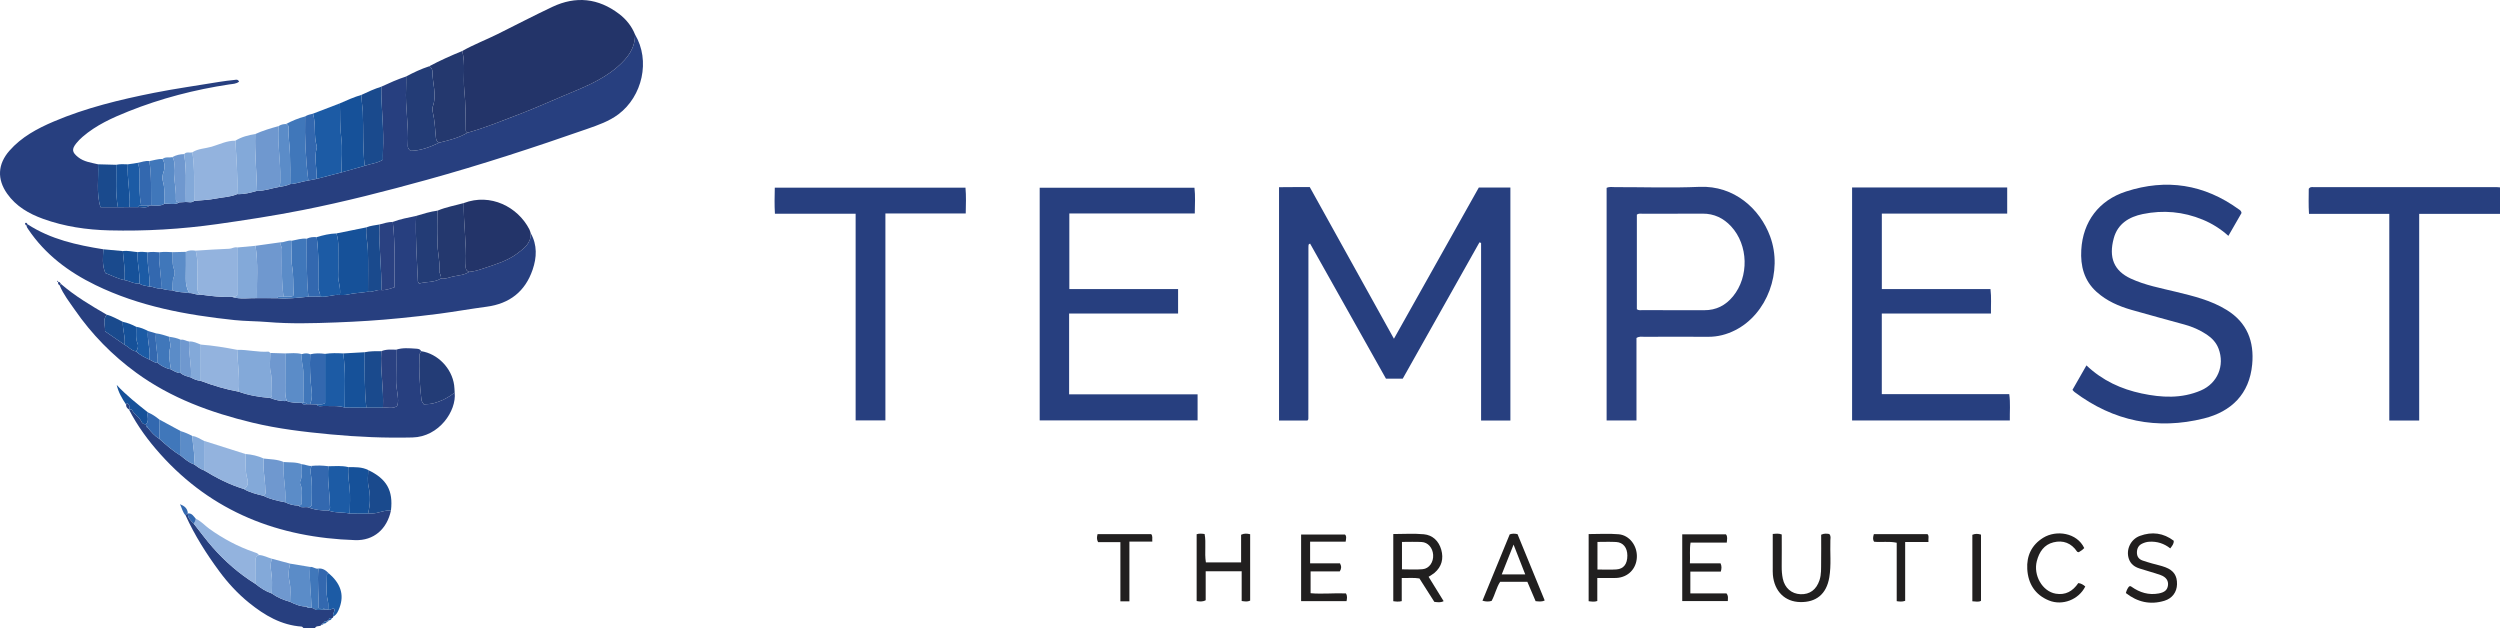 <?xml version="1.0" encoding="iso-8859-1"?>
<!-- Generator: Adobe Illustrator 27.0.0, SVG Export Plug-In . SVG Version: 6.00 Build 0)  -->
<svg version="1.1" id="Layer_1" xmlns="http://www.w3.org/2000/svg" xmlns:xlink="http://www.w3.org/1999/xlink" x="0px" y="0px"
	 viewBox="0 0 1509.177 379.117" style="enable-background:new 0 0 1509.177 379.117;" xml:space="preserve">
<g>
	<path style="fill:#273F7F;" d="M1509.177,129.117c-16.121,0-32.242,0-48.782,0c0,41.701,0,83.109,0,124.76
		c-6.151,0-11.88,0-18.051,0c0-41.644,0-83.046,0-124.777c-16.213,0-31.991,0-48.469,0c-0.368-5.332-0.158-10.383-0.143-15.124
		c0.937-1.345,2.022-1.01,2.962-1.011c36.831-0.016,73.662-0.013,110.492-0.004c0.664,0,1.327,0.101,1.991,0.155
		C1509.177,118.45,1509.177,123.783,1509.177,129.117z"/>
	<path style="fill:#273F7F;" d="M183.177,379.117c-0.355-0.298-0.693-0.835-1.067-0.861c-12.326-0.854-22.361-6.797-31.667-14.29
		c-6.903-5.558-12.867-12.044-18.118-19.167c-7.789-10.565-14.798-21.611-20.244-33.593c0.208-0.659,0.677-1.055,1.302-1.295
		l-0.018-0.003c-0.018,2.802,1.865,4.499,3.64,6.259c3.794,4.784,7.393,9.74,11.425,14.315c7.499,8.508,15.999,15.912,25.664,21.919
		c3.06,2.44,6.284,4.6,10.025,5.878c3.328,2.41,7.067,3.918,10.993,5.017c3.133,1.607,6.362,2.882,9.962,2.875
		c0.202,0.523,0.536,0.829,1.139,0.689c0.636,0.04,1.273,0.08,1.909,0.12c0.335,0.068,0.67,0.136,1.005,0.204
		c2.164,1.86,4.704,0.598,7.062,0.851c0.647-0.008,1.294-0.016,1.941-0.024c1.295,0.584,2.319-1.227,3.873-0.333
		c0.076,1.527-1.34,2.911-0.832,4.545c-0.043,0.518-0.303,0.837-0.833,0.91c-0.908,0.043-2.141-0.334-1.76,1.367l-0.129,0.009
		c-0.814-0.337-1.143-0.007-1.118,0.811l0.018-0.028c-0.962-0.16-1.965-0.388-1.932,1.139l-0.001-0.037
		c-0.689-0.243-1.089,0.038-1.277,0.704c-0.883,1.532-3.212,0.224-3.962,2.018C187.843,379.117,185.51,379.117,183.177,379.117z"/>
	<path style="fill:#273F7F;" d="M230.186,52.33c4.91-2.267,9.839-4.49,14.992-6.164c-0.001,2.327,0.099,4.658-0.019,6.979
		c-0.591,11.597,1.705,23.107,1.019,34.704c-0.062,1.045,0.157,1.977,1.655,3.199c5.828-0.031,11.663-2.163,17.344-4.928
		c5.862-1.451,11.741-2.855,17.01-5.99c10.565-2.965,20.707-7.128,30.933-11.036c8.727-3.335,17.279-7.109,25.875-10.774
		c11.777-5.022,23.822-9.316,33.722-17.926c6.07-5.279,10.704-11.075,10.63-19.568c9.429,15.779,4.398,37.346-10.022,48.159
		c-5.668,4.25-12.24,6.515-18.8,8.809c-31.934,11.165-64.068,21.693-96.689,30.706c-24.859,6.869-49.828,13.296-75.129,18.3
		c-17.091,3.38-34.312,6.039-51.575,8.477c-21.651,3.058-43.371,4.344-65.197,3.79c-13.633-0.346-27.068-2.304-39.956-6.973
		c-8.545-3.095-16.256-7.521-21.669-15.182C-1.87,108.16-1.4,99.064,5.692,90.988c7.326-8.342,16.862-13.432,26.824-17.662
		C51.934,65.079,72.332,60.145,92.97,56.04c13.03-2.592,26.179-4.398,39.269-6.591c3.112-0.521,6.256-0.868,9.395-1.209
		c0.876-0.095,1.967-0.5,2.695,1.036c-1.702,1.411-3.892,1.38-5.886,1.681c-20.9,3.156-41.257,8.412-60.877,16.258
		c-9.85,3.939-19.564,8.328-27.723,15.389c-1.376,1.191-2.682,2.506-3.814,3.928c-2.852,3.581-2.536,5.401,1.089,8.315
		c3.533,2.84,7.884,3.322,12.057,4.335c0.494,8.528-1.214,17.195,1.498,25.909c3.585,0,7.054,0,10.523,0
		c2.339-0.019,4.677-0.037,7.016-0.056c1.65,0.001,3.299,0.001,4.949,0.002c2.338-0.306,4.89,1.035,7.016-0.908
		c0.346-0.044,0.692-0.089,1.038-0.133c2.7-0.032,5.485,0.65,8.001-0.944c3.01-0.34,6.181,0.943,9.044-0.892
		c1.316-0.072,2.633-0.145,3.949-0.217c1.695-0.043,3.497,0.701,5.011-0.677c4.381-0.44,8.831-0.54,13.123-1.415
		c4.277-0.872,8.755-0.859,12.831-2.684c4.145,0.203,8.086-0.828,12.006-1.982c4.494,0.153,8.666-1.532,13.004-2.272
		c2.38-0.388,4.767-0.747,6.982-1.779c3.757-0.198,7.271-1.621,10.96-2.161c1.664-0.328,3.327-0.656,4.991-0.984
		c5.01-1.31,10.02-2.62,15.029-3.931c4.67-1.321,9.341-2.642,14.011-3.963c3.627-1.266,7.605-1.539,11.017-3.687
		c0-1.808-0.081-3.457,0.013-5.096C231.933,78.289,230.052,65.335,230.186,52.33z"/>
	<path style="fill:#273F7F;" d="M772.114,253.863c0-46.877,0-93.503,0-140.857c6.004-0.122,12.081-0.022,18.558-0.061
		c16.811,30.293,33.637,60.614,50.802,91.545c17.255-30.734,34.199-60.916,51.247-91.283c6.277,0,12.535,0,19.057,0
		c0,46.89,0,93.631,0,140.644c-5.832,0-11.569,0-17.692,0c0-35.801,0-71.501,0-107.202c-0.328-0.115-0.655-0.229-0.983-0.344
		c-15.435,27.426-30.869,54.853-46.316,82.301c-3.354,0-6.492,0-10.111,0c-15.207-27.069-30.473-54.243-45.884-81.677
		c-0.313,1.053-0.045-0.023-0.59,0.36c-0.113,0.08-0.135,0.298-0.186,0.456c-0.051,0.156-0.116,0.316-0.124,0.477
		c-0.024,0.499-0.031,0.999-0.031,1.499c-0.014,34.332-0.026,68.664-0.041,102.996c0,0.164-0.004,0.34-0.064,0.487
		c-0.061,0.149-0.194,0.268-0.496,0.659C783.734,253.863,778.009,253.863,772.114,253.863z"/>
	<path style="fill:#273F7F;" d="M1136.006,174.503c21.943,0,43.665,0,65.588,0c0.623,5.13,0.204,9.702,0.292,14.76
		c-22.158,0-43.894,0-65.901,0c0,16.414,0,32.346,0,48.677c25.49,0,51.078,0,76.946,0c0.763,5.427,0.24,10.504,0.337,15.875
		c-31.732,0-63.302,0-95.219,0c0-46.742,0-93.589,0-140.651c31.178,0,62.263,0,93.638,0c0,5.191,0,10.252,0,15.762
		c-25.243,0-50.314,0-75.681,0C1136.006,144.11,1136.006,158.852,1136.006,174.503z"/>
	<path style="fill:#273F7F;" d="M645.392,189.26c0,16.651,0,32.448,0,48.801c25.848,0,51.569,0,77.557,0c0,5.478,0,10.414,0,15.707
		c-31.568,0-63.291,0-95.322,0c0-46.638,0-93.367,0-140.458c31.008,0,62.054,0,93.432,0c0.582,4.974,0.263,10.044,0.192,15.569
		c-25.318,0-50.393,0-75.728,0c0,15.354,0,30.252,0,45.63c21.957,0,43.703,0,65.655,0c0,5.068,0,9.657,0,14.751
		C689.271,189.26,667.538,189.26,645.392,189.26z"/>
	<path style="fill:#273F7F;" d="M1251.088,235.347c2.746-4.807,5.511-9.647,8.44-14.773c9.702,9.21,20.986,14.332,33.347,16.951
		c12.009,2.544,24.086,3.213,35.775-1.83c10.037-4.33,14.508-15.077,10.615-25.258c-1.433-3.749-4.046-6.443-7.297-8.59
		c-4.047-2.673-8.454-4.589-13.123-5.884c-10.711-2.971-21.459-5.817-32.137-8.901c-7.711-2.227-15.003-5.39-21.076-10.866
		c-7.56-6.816-9.786-15.665-9.232-25.332c0.982-17.118,10.64-29.932,26.986-35.251c24.41-7.942,47.195-4.376,68.063,10.723
		c0.646,0.467,1.476,0.824,1.705,2.236c-2.442,4.246-5.07,8.817-7.944,13.816c-4.748-4.255-9.855-7.456-15.522-9.794
		c-11.737-4.843-23.837-5.915-36.184-3.369c-8.263,1.704-15.097,5.865-17.464,14.512c-3.231,11.802,0.096,19.742,10.255,24.448
		c8.662,4.012,17.995,5.722,27.175,7.956c10.65,2.591,21.293,5.139,30.784,11.022c12.296,7.622,16.605,18.975,15.323,32.807
		c-1.662,17.935-12.606,28.497-29.084,32.622c-28.34,7.095-54.641,1.729-78.18-15.941
		C1251.927,236.359,1251.637,235.937,1251.088,235.347z"/>
	<path style="fill:#2A4181;" d="M987.894,204.018c0,16.355,0,32.943,0,49.819c-6.159,0-11.915,0-18.025,0
		c0-46.767,0-93.617,0-140.424c1.738-0.824,3.424-0.445,5.054-0.448c16.992-0.032,34.009,0.563,50.969-0.168
		c20.965-0.903,36.511,13.241,42.675,29.891c7.84,21.179-1.719,46.874-21.115,56.664c-5.119,2.584-10.505,3.998-16.297,3.963
		c-12.827-0.076-25.654-0.039-38.481-0.003C991.217,203.317,989.68,202.904,987.894,204.018z M988.124,129.537
		c0,19.198,0,38.268,0,57.158c1.204,0.799,2.234,0.53,3.202,0.532c12.495,0.023,24.991-0.031,37.485,0.033
		c7.172,0.037,12.848-2.878,17.33-8.331c9.779-11.895,9.338-30.977-1.104-42.264c-4.593-4.964-10.266-7.737-17.218-7.692
		c-12.161,0.078-24.324,0.014-36.486,0.037C990.365,129.011,989.337,128.746,988.124,129.537z"/>
	<path style="fill:#273F7F;" d="M237.118,133.96c4.547-1.747,9.328-2.584,14.06-3.609c-0.495,13.203,0.568,26.365,1.093,39.54
		c0.011,0.283,0.296,0.556,0.712,1.291c4.231-1.296,9.042-0.46,13.192-3.053c2.488,0.454,4.805-0.642,7.09-1.164
		c3.324-0.759,6.931-0.82,9.912-2.847c2.959-0.202,5.767-1.093,8.54-2.03c7.136-2.408,14.479-4.488,20.591-9.081
		c4.051-3.044,8.367-6.211,8.072-12.252c4.035,7.161,3.665,14.672,1.146,22.057c-4.496,13.179-13.9,20.501-27.727,22.341
		c-9.512,1.266-18.97,2.935-28.48,4.214c-7.885,1.061-15.805,1.882-23.722,2.691c-12.895,1.316-25.832,2.11-38.78,2.592
		c-13.798,0.514-27.602,0.921-41.403-0.255c-6.622-0.565-13.273-0.475-19.913-1.177c-28.98-3.065-57.391-8.24-83.875-21.142
		c-16.25-7.916-30.33-18.452-40.555-33.636c-0.465-0.69-0.998-1.331-1.011-2.219c0.241-0.246,0.481-0.491,0.722-0.737
		c13.888,9.017,29.609,12.458,45.625,15.003c-0.234,4.724-0.905,9.481,1.217,14.361c3.693,1.373,7.383,3.442,11.565,4.251
		c3.048,0.428,5.731,2.462,8.973,2.038c1.771,1.403,4.018,1.294,6.04,1.9c2.4-0.122,4.519,1.623,6.987,1.054
		c2.221,0.837,4.535,1.126,6.89,1.181c3.248,1.311,6.756,1.04,10.118,1.661c2.379-0.19,4.521,1.388,6.936,0.926
		c6.248,0.866,12.504,1.626,18.835,1.351c4.993,1.622,10.117,0.65,15.185,0.768c3.999,0.009,7.998,0.018,11.997,0.026
		c6.377,0.556,12.69-0.24,19.009-0.899c2.328-0.019,4.657-0.037,6.985-0.056c4.081,0.628,7.944-1.442,12.013-0.969
		c1.482-0.058,3.023,0.126,4.435-0.219c4.139-1.011,8.398-1.044,12.566-1.768c2.777,0.525,5.246-1.465,8.017-0.98
		c2.85,0.236,5.346-0.962,7.961-1.661C238.153,160.084,238.627,146.998,237.118,133.96z"/>
	<path style="fill:#233469;" d="M383.348,20.825c0.074,8.492-4.561,14.289-10.63,19.568c-9.9,8.61-21.945,12.904-33.722,17.926
		c-8.596,3.666-17.149,7.439-25.875,10.774c-10.226,3.908-20.368,8.07-30.933,11.036c-0.653-0.302-1.005-0.797-1.01-1.532
		c-0.055-8.065-0.07-16.108-0.893-24.17c-0.8-7.837,0.749-15.833-1.232-23.641c6.92-3.912,14.362-6.734,21.463-10.269
		c10.978-5.466,21.86-11.135,32.946-16.372c14.176-6.696,27.719-5.273,40.246,4.243C377.996,11.644,381.325,15.757,383.348,20.825z"
		/>
	<path style="fill:#273F7F;" d="M239.176,211.097c3.838-1.276,7.784-0.89,11.694-0.63c1.192,0.079,2.687,0.056,3.353,1.535
		c-0.344,0.752-0.959,1.494-0.99,2.259c-0.367,9.113,0.105,18.198,1.203,27.245c0.109,0.894,0.912,1.704,1.409,2.581
		c2.118-0.12,3.969-0.138,5.98-0.683c4.722-1.28,8.869-3.408,12.653-6.4c1.181,11.005-9.375,26.695-25.469,27.081
		c-16.498,0.396-32.97-0.309-49.399-1.853c-15.887-1.492-31.721-3.346-47.275-7.101c-25.049-6.046-48.965-14.73-70.008-30.063
		c-14.524-10.584-26.95-23.254-37.177-38.048c-3.292-4.762-6.918-9.324-9.137-14.753c0.258-0.288,0.515-0.576,0.773-0.864
		c8.457,7.326,18.023,13.002,27.657,18.576c-2.729,3.173-0.724,6.686-1.062,10.001c4.104,2.827,7.953,5.478,11.801,8.129
		c2.397,1.221,4.125,3.606,6.99,4.011c2.3,2.254,5.141,3.627,8.026,4.927c1.675,0.656,3.036,2.078,4.994,2.042
		c2.359,1.955,5.003,3.328,8.029,3.915c1.86,1.037,3.66,2.236,5.917,2.215c1.704,1.631,3.98,1.954,6.086,2.668
		c1.854,1.08,3.821,1.829,5.974,2.03c7.446,2.829,15.047,5.112,22.896,6.528c6.117,2.228,12.474,3.26,18.932,3.778
		c3.256,1.268,6.589,2.114,10.125,1.832c2.876,1.26,5.937,1.03,8.959,1.108c0.73,1.371,1.963,0.859,3.07,0.823
		c0.656,0.013,1.311,0.026,1.967,0.039c1.324,0.042,2.647,0.084,3.971,0.126c1.2,1.723,2.986,0.843,4.499,0.918
		c4.182,0.207,8.416-0.363,12.515,0.949c4.343,0.028,8.687,0.057,13.03,0.085c3.338,0.005,6.676,0.009,10.014,0.014
		c2.841-0.379,5.909,0.909,8.496-0.992c0.904-2.054,0.645-4.094,0.433-5.997c-0.378-3.399-1.081-6.733-0.979-10.21
		C239.303,222.982,239.176,217.038,239.176,211.097z"/>
	<path style="fill:#273F7F;" d="M516.521,129.043c-16.524,0-32.3,0-48.722,0c-0.328-5.324-0.197-10.38-0.081-15.768
		c38.437,0,76.634,0,115.113,0c0.47,5.101,0.258,10.163,0.157,15.602c-16.278,0-32.201,0-48.496,0c0,41.772,0,83.172,0,124.908
		c-6.094,0-11.83,0-17.97,0C516.521,212.479,516.521,171.089,516.521,129.043z"/>
	<path style="fill:#273F7F;" d="M236.014,308.125c-2.374,11.301-10.369,18.297-21.596,17.937
		c-46.147-1.478-86.25-16.905-117.616-51.908c-7.317-8.165-13.819-16.967-18.858-26.768c0.635-0.133,1.461-0.488,1.81,0.212
		c1.348,2.707,4.319,4.06,5.565,6.847c0.501,1.119,1.444,1.786,2.769,1.691c0.054,0.313,0.093,0.628,0.117,0.945
		c0.071,0.585,0.403,0.923,0.977,1.03c2.003,2.643,4.187,5.098,7.049,6.859c4.086,3.675,8.212,7.301,12.936,10.166
		c2.485,1.952,4.828,4.122,7.909,5.16c1.928,1.407,3.84,2.841,6.124,3.651c7.549,4.626,15.398,8.612,23.896,11.215
		c3.692,2.126,7.767,3.152,11.861,4.121c4.161,2.103,8.655,3.083,13.192,3.92c2.482,1.309,5.128,1.958,7.932,1.972
		c1.726,1.78,3.973,0.627,5.939,1.056c3.892,1.605,7.969,2.023,12.132,1.891c4.171,1.715,8.719,0.885,12.991,1.921
		c3.672,0.017,7.345,0.034,11.017,0.051c1.77-0.11,3.498-0.077,5.304-0.49C230.263,308.966,233.054,307.942,236.014,308.125z"/>
	<path style="fill:#233469;" d="M320.381,140.756c0.296,6.041-4.021,9.207-8.072,12.252c-6.112,4.593-13.455,6.673-20.591,9.081
		c-2.774,0.936-5.581,1.828-8.54,2.03c-2.557-0.926-2.057-3.124-1.98-5.031c0.494-12.203-1.478-24.321-1.201-36.514
		c16.131-6.13,32.587,2.322,39.557,15.869C319.926,139.164,320.11,139.982,320.381,140.756z"/>
	<path style="fill:#24386E;" d="M279.053,30.785c1.98,7.808,0.432,15.804,1.232,23.641c0.823,8.062,0.838,16.106,0.893,24.17
		c0.005,0.735,0.357,1.23,1.01,1.532c-5.269,3.135-11.148,4.539-17.01,5.99c-1.406-0.529-1.896-1.553-2.036-3.042
		c-0.488-5.178-0.701-10.391-1.897-15.491c-0.256-1.091-0.304-2.409,0.065-3.44c2.511-7.027-0.315-13.973-0.263-20.955
		c0.008-1.062-0.579-2.599-2.029-3.148C265.516,36.569,272.239,33.578,279.053,30.785z"/>
	<path style="fill:#93B3DE;" d="M143.174,117.166c-4.075,1.825-8.554,1.812-12.831,2.684c-4.292,0.875-8.742,0.975-13.123,1.415
		c-0.207-9.783,0.435-19.599-1.098-29.332c3.541-2.275,7.799-2.233,11.676-3.378c4.68-1.383,9.208-3.713,14.284-3.625
		C142.703,95.666,143.62,106.393,143.174,117.166z"/>
	<path style="fill:#233C76;" d="M259.016,40.042c1.45,0.549,2.037,2.086,2.029,3.148c-0.052,6.982,2.774,13.928,0.263,20.955
		c-0.368,1.031-0.321,2.349-0.065,3.44c1.196,5.1,1.409,10.313,1.897,15.491c0.14,1.489,0.63,2.512,2.036,3.042
		c-5.681,2.765-11.516,4.898-17.344,4.928c-1.498-1.222-1.717-2.154-1.655-3.199c0.686-11.597-1.61-23.106-1.019-34.704
		c0.118-2.321,0.018-4.652,0.019-6.979C249.632,43.765,254.201,41.626,259.016,40.042z"/>
	<path style="fill:#24386E;" d="M279.997,122.573c-0.277,12.193,1.695,24.311,1.201,36.514c-0.077,1.908-0.577,4.105,1.98,5.031
		c-2.981,2.027-6.589,2.088-9.912,2.847c-2.284,0.522-4.602,1.618-7.09,1.164c0.392-1.744-1.091-3.174-0.947-4.779
		c0.537-5.984-1.406-11.776-1.118-17.762c0.296-6.135,0.066-12.296,0.067-18.445C269.263,124.971,274.719,124.078,279.997,122.573z"
		/>
	<path style="fill:#93B3DE;" d="M139.969,179.211c-6.33,0.275-12.586-0.485-18.835-1.351c-1.764-1.018-1.969-2.585-2.011-4.501
		c-0.161-7.354,0.859-14.768-0.979-22.046c6.752-0.409,13.5-0.928,20.257-1.148c1.688-0.055,3.107-1.262,4.817-0.764
		c0,9.726,0,19.453,0,28.774C141.969,179.359,140.898,178.97,139.969,179.211z"/>
	<path style="fill:#165199;" d="M222.16,176.095c-4.168,0.724-8.427,0.757-12.566,1.768c-1.412,0.345-2.953,0.161-4.435,0.219
		c0.746-4.142-1.154-8.05-1.024-12.166c0.172-5.434-0.033-10.878,0.072-16.315c0.057-2.972-0.154-5.867-1.112-8.689
		c6.028-1.22,12.057-2.439,18.085-3.659c-0.435,4.766,0.787,9.427,0.925,14.137C222.345,159.618,222.164,167.859,222.16,176.095z"/>
	<path style="fill:#211F1F;" d="M846.19,362.889c-1.905,0.435-3.348,0.282-5.111,0.039c0-13.348,0-26.706,0-40.546
		c6.231,0,12.368-0.426,18.415,0.127c5.412,0.495,9.08,4.147,10.548,9.328c1.509,5.33,0.327,10.23-4.084,13.976
		c-0.982,0.834-2.15,1.45-3.551,2.377c3.032,4.915,6.016,9.752,9.073,14.707c-1.948,1.001-3.563,0.64-5.616,0.419
		c-2.879-4.521-5.889-9.247-8.994-14.122c-3.343-0.58-6.78-0.17-10.68-0.288C846.19,353.762,846.19,358.339,846.19,362.889z
		 M846.331,343.69c4.286,0,8.41,0.294,12.472-0.083c4.025-0.373,6.637-4.323,6.346-8.69c-0.281-4.205-3.097-7.525-6.958-7.728
		c-3.916-0.206-7.852-0.045-11.86-0.045C846.331,332.868,846.331,338.099,846.331,343.69z"/>
	<path style="fill:#1C5BA5;" d="M206.148,104.057c-5.01,1.31-10.02,2.62-15.029,3.931c0.36-6.15-1.641-12.303,0.034-18.456
		c0.126-0.461,0.124-1.02-0.008-1.478c-1.84-6.355-0.309-13.089-2.194-19.435c5.414-2.079,10.827-4.159,16.241-6.238
		c0.264,6.75-0.086,13.473,0.779,20.268C206.865,89.678,206.155,96.912,206.148,104.057z"/>
	<path style="fill:#211F1F;" d="M727.956,339.508c7.181,0,13.963,0,21.261,0c0-5.547,0-11.128,0-16.705
		c2.018-0.925,3.591-0.733,5.467-0.31c0,13.406,0,26.779,0,40.085c-1.655,0.777-3.119,0.503-5.121,0.229c0-5.821,0-11.724,0-17.945
		c-7.403,0-14.275,0-21.722,0c0,5.874,0,11.77,0,17.49c-2.084,1.049-3.651,0.766-5.456,0.471c0-13.486,0-26.869,0-40.324
		c1.594-0.537,3.04-0.362,4.804-0.139C728.231,327.828,727.011,333.463,727.956,339.508z"/>
	<path style="fill:#165199;" d="M206.148,104.057c0.008-7.145,0.717-14.379-0.178-21.409c-0.865-6.795-0.515-13.517-0.779-20.268
		c4.265-1.867,8.507-3.795,12.992-5.101c-0.027,3.445,0.663,6.867,0.82,10.241c0.505,10.848-0.146,21.743,1.155,32.574
		C215.488,101.415,210.818,102.736,206.148,104.057z"/>
	<path style="fill:#211F1F;" d="M791.166,344.932c0,4.713,0,8.804,0,13.175c7.235,0.635,14.329-0.193,21.324,0.12
		c0.973,1.594,0.666,3.009,0.376,4.67c-9.097,0-18.149,0-27.424,0c0-13.391,0-26.629,0-40.22c8.745,0,17.481,0,26.489,0
		c1.049,0.995,0.698,2.442,0.388,4.331c-7.034,0-14.103,0-21.447,0c0,4.503,0,8.567,0,13.057c6.034,0,12.131,0,18.045,0
		c0.981,1.85,0.877,3.241-0.135,4.866C803.137,344.932,797.353,344.932,791.166,344.932z"/>
	<path style="fill:#211F1F;" d="M1042.403,327.547c-7.568,0-14.674,0-21.865,0c-0.681,4.233-0.149,8.172-0.387,12.518
		c6.401,0,12.472,0,18.492,0c0.782,1.779,0.666,3.175,0.146,4.985c-6.032,0-12.107,0-18.378,0c0,4.487,0,8.576,0,13.174
		c7.407,0,14.786,0,21.832,0c1.268,1.671,0.786,3.005,0.786,4.601c-9.078,0-18.146,0-27.513,0c0-13.284,0-26.642,0-40.25
		c8.934,0,17.687,0,26.404,0C1043.012,323.977,1042.562,325.453,1042.403,327.547z"/>
	<path style="fill:#233C76;" d="M264.178,127.144c0,6.15,0.229,12.31-0.067,18.445c-0.289,5.985,1.655,11.777,1.118,17.762
		c-0.144,1.605,1.339,3.035,0.947,4.779c-4.15,2.593-8.962,1.757-13.192,3.053c-0.416-0.735-0.701-1.008-0.712-1.291
		c-0.526-13.175-1.589-26.336-1.093-39.54C255.458,129.063,259.726,127.733,264.178,127.144z"/>
	<path style="fill:#211F1F;" d="M1070.152,322.341c2.106-0.177,3.577-0.418,5.433,0.309c0,6.321,0.05,12.786-0.025,19.25
		c-0.029,2.515,0.157,5.001,0.665,7.438c1.173,5.629,5.277,9.152,10.704,9.369c5.611,0.225,9.549-2.764,11.438-8.415
		c1.195-3.574,0.936-7.232,0.993-10.871c0.088-5.613,0.023-11.228,0.023-16.634c1.946-0.905,3.411-0.635,4.849-0.435
		c1.177,1.117,0.754,2.537,0.709,3.801c-0.265,7.468,0.611,14.953-0.651,22.413c-1.741,10.287-8.092,15.013-17.385,14.892
		c-9.449-0.123-15.785-6.54-16.671-16.379c-0.134-1.488-0.078-2.994-0.079-4.492
		C1070.148,335.954,1070.152,329.322,1070.152,322.341z"/>
	<path style="fill:#93B3DE;" d="M144.097,236.445c-7.849-1.416-15.45-3.699-22.896-6.528c0.001-7.301,0.003-14.601,0.004-21.902
		c7.402,0.548,14.706,1.769,21.986,3.167C143.437,219.605,144.841,227.986,144.097,236.445z"/>
	<path style="fill:#211F1F;" d="M959.021,322.405c6.196,0,12.174-0.398,18.075,0.106c6.567,0.562,11.292,6.914,11.037,13.791
		c-0.261,7.013-5.237,12.166-12.247,12.588c-1.988,0.12-3.989,0.02-5.984,0.021c-1.785,0-3.57,0-5.655,0c0,4.821,0,9.256,0,13.9
		c-1.823,0.646-3.401,0.332-5.227,0.12C959.021,349.519,959.021,336.144,959.021,322.405z M964.337,343.797
		c3.958,0,7.743,0.213,11.493-0.056c4.368-0.313,6.551-3.31,6.555-8.334c0.003-4.74-2.491-7.97-6.721-8.216
		c-3.745-0.218-7.513-0.046-11.326-0.046C964.337,332.882,964.337,338.111,964.337,343.797z"/>
	<path style="fill:#211F1F;" d="M1312.222,326.437c0.105,1.975-0.99,3.047-2.093,4.609c-3.723-2.952-7.966-4.327-12.746-4.018
		c-1.557,0.101-2.949,0.536-4.28,1.174c-2.162,1.036-3.077,2.907-3.109,5.272c-0.034,2.478,1.145,4.108,3.438,4.902
		c1.869,0.647,3.77,1.203,5.67,1.752c2.703,0.781,5.494,1.319,8.111,2.318c5.033,1.923,7.108,5.156,6.988,10.27
		c-0.11,4.693-2.847,8.5-7.6,9.946c-8.571,2.609-16.296,0.796-23.282-4.663c0.457-1.734,1.104-3.016,1.931-3.945
		c0.758-0.445,1.162-0.086,1.528,0.173c4.948,3.493,10.358,5.149,16.413,4.012c3.6-0.676,5.166-2.127,5.545-4.826
		c0.39-2.774-1.043-5.065-4.49-6.289c-4.202-1.492-8.542-2.588-12.782-3.981c-2.941-0.966-5.28-2.661-6.343-5.809
		c-1.866-5.525,1.076-11.764,6.625-13.824C1299.1,320.781,1306.023,321.72,1312.222,326.437z"/>
	<path style="fill:#83A9D9;" d="M144.097,236.445c0.745-8.459-0.659-16.84-0.907-25.263c6.307-0.16,12.508,1.535,18.838,1.091
		c0.366-0.026,0.772,0.518,1.159,0.797c0.003,3.814-0.65,7.777,0.175,11.403c1.017,4.469,0.556,8.858,0.806,13.276
		c0.057,1.013,0.026,2.012-1.14,2.474C156.57,239.704,150.214,238.673,144.097,236.445z"/>
	<path style="fill:#1A4A8D;" d="M220.158,100.094c-1.301-10.831-0.65-21.726-1.155-32.574c-0.157-3.374-0.847-6.796-0.82-10.241
		c3.917-1.854,7.86-3.644,12.003-4.949c-0.134,13.006,1.747,25.959,1.003,38.982c-0.094,1.639-0.013,3.288-0.013,5.096
		C227.764,98.555,223.785,98.828,220.158,100.094z"/>
	<path style="fill:#93B3DE;" d="M147.095,295.164c-8.498-2.604-16.347-6.589-23.896-11.215c-0.009-5.937-0.019-11.873-0.028-17.81
		c8.338,2.646,16.677,5.292,25.015,7.938c0.269,4.553-0.331,9.094,0.788,13.692C149.528,290.044,150.682,293.488,147.095,295.164z"
		/>
	<path style="fill:#6F98CF;" d="M168.185,112.911c-4.338,0.741-8.51,2.425-13.004,2.272c-0.271-11.424-1.461-22.817-1.115-34.261
		c4.549-2.055,9.309-3.491,14.114-4.792c-0.766,10.558,1.252,21.028,0.993,31.57C169.129,109.492,169.515,111.364,168.185,112.911z"
		/>
	<path style="fill:#233C76;" d="M274.479,237.003c-3.784,2.992-7.931,5.121-12.653,6.4c-2.011,0.545-3.862,0.563-5.98,0.683
		c-0.497-0.877-1.301-1.687-1.409-2.581c-1.098-9.047-1.571-18.133-1.203-27.245c0.031-0.765,0.646-1.506,0.99-2.259
		c9.964,1.464,18.552,10.288,19.933,20.529C274.355,234.009,274.376,235.512,274.479,237.003z"/>
	<path style="fill:#6F98CF;" d="M167.152,180.006c-3.999-0.009-7.998-0.018-11.997-0.026c-0.242-10.536,0.813-21.111-0.92-31.604
		c4.99-0.698,9.981-1.396,14.971-2.094c-0.175,1.532,1.033,2.674,1.022,4.257c-0.068,9.532-0.351,19.077,0.942,28.566
		C169.831,179.407,168.206,178.433,167.152,180.006z"/>
	<path style="fill:#211F1F;" d="M932.488,362.466c-1.916,0.958-3.546,0.579-5.486,0.439c-1.623-3.805-3.289-7.712-4.984-11.686
		c-5.433,0-10.728,0-16.415,0c-2.249,3.344-3.025,7.644-5.153,11.514c-1.649,0.52-3.397,0.533-5.524-0.114
		c5.548-13.505,11.046-26.89,16.451-40.046c1.695-0.556,2.99-0.51,4.712-0.12C921.496,335.647,926.985,349.039,932.488,362.466z
		 M913.7,328.762c-2.587,6.513-4.863,12.241-7.14,17.973c4.797,0,9.27,0,14.176,0C918.349,340.64,916.143,335.005,913.7,328.762z"/>
	<path style="fill:#211F1F;" d="M1258.199,330.854c-0.576,0.533-0.906,0.903-1.299,1.185c-0.671,0.481-1.382,0.907-2.022,1.321
		c-0.412-0.142-0.859-0.152-1.001-0.366c-3.457-5.17-8.423-7.049-14.243-5.617c-5.689,1.399-8.629,5.81-10.058,11.298
		c-2.243,8.617,3.331,18.32,11.375,19.705c5.901,1.016,10.29-1.426,13.653-6.393c1.694,0.159,2.999,1.009,4.215,2.057
		c-3.935,7.926-13.767,11.785-21.97,8.435c-8.386-3.425-12.55-10.173-13.051-18.945c-0.455-7.981,2.603-14.568,9.639-18.909
		C1241.361,319.737,1253.846,321.597,1258.199,330.854z"/>
	<path style="fill:#93B3DE;" d="M154.094,352.401c-9.665-6.006-18.166-13.411-25.664-21.919c-4.032-4.575-7.631-9.531-11.425-14.315
		c0.411-1.006,1.247-1.85,1.158-3.045c3.217,1.411,5.461,4.138,8.252,6.135c8.339,5.963,17.264,10.723,26.964,14.064
		c1,0.344,2.284,0.57,2.869,1.748c-1.939,0.68-2.107,2.225-2.093,3.987C154.19,343.503,154.121,347.952,154.094,352.401z"/>
	<path style="fill:#1C5BA5;" d="M203.094,140.912c0.958,2.822,1.17,5.717,1.112,8.689c-0.105,5.437,0.1,10.882-0.072,16.315
		c-0.13,4.116,1.77,8.025,1.024,12.166c-4.068-0.473-7.932,1.596-12.013,0.969c0.504-1.907-0.995-3.414-0.998-5.266
		c-0.014-10.217,0.425-20.452-0.964-30.627C195.071,141.969,199.004,141.024,203.094,140.912z"/>
	<path style="fill:#165199;" d="M221.165,246.102c-4.343-0.028-8.687-0.057-13.03-0.085c-0.102-10.895,0.666-21.815-0.94-32.667
		c4.331-0.241,8.663-0.482,12.994-0.723C220.172,223.795,219.927,234.97,221.165,246.102z"/>
	<path style="fill:#83A9D9;" d="M154.066,80.923c-0.346,11.444,0.844,22.837,1.115,34.261c-3.921,1.154-7.862,2.185-12.006,1.982
		c0.446-10.773-0.471-21.5-1.093-32.236C145.76,82.647,149.848,81.591,154.066,80.923z"/>
	<path style="fill:#1C5BA5;" d="M207.195,213.35c1.606,10.852,0.838,21.772,0.94,32.667c-4.099-1.312-8.333-0.742-12.515-0.949
		c-1.512-0.075-3.298,0.806-4.499-0.918c1.578-0.271,3.307,0.456,5.118-0.876c0-9.776,0-19.714,0-29.652
		C199.879,213.058,203.535,213.126,207.195,213.35z"/>
	<path style="fill:#211F1F;" d="M1164.15,327.19c-4.873,0-9.287,0-14.059,0c0,12.123,0,23.843,0,35.511
		c-1.799,0.64-3.249,0.475-5.104,0.21c0-11.689,0-23.412,0-35.275c-4.754-1.011-9.231-0.147-13.643-0.61
		c-0.947-1.417-0.657-2.843-0.156-4.57c10.673,0,21.399,0,32.375,0C1164.683,323.48,1163.942,325.045,1164.15,327.19z"/>
	<path style="fill:#211F1F;" d="M681.785,362.99c-2.157,0-3.611,0-5.438,0c0-11.864,0-23.589,0-35.719c-4.761,0-9.174,0-13.468,0
		c-0.953-1.761-0.722-3.164-0.309-4.842c10.737,0,21.48,0,32.357,0c1.076,1.163,0.527,2.647,0.682,4.534c-4.602,0-9.004,0-13.824,0
		C681.785,339.114,681.785,350.812,681.785,362.99z"/>
	<path style="fill:#4077BA;" d="M186.128,108.971c-3.689,0.54-7.204,1.963-10.96,2.161c0.138-5.983,0.009-11.975-0.113-17.946
		c-0.113-5.531-1.135-11.048-0.926-16.627c0.037-0.973-0.666-1.422-1.503-1.686c3.699-1.929,7.511-3.572,11.574-4.582
		C183.895,83.231,184.524,96.126,186.128,108.971z"/>
	<path style="fill:#83A9D9;" d="M154.235,148.376c1.733,10.493,0.678,21.067,0.92,31.604c-5.069-0.119-10.193,0.854-15.185-0.768
		c0.929-0.241,2,0.148,3.249-1.037c0-9.321,0-19.047,0-28.774C146.891,149.059,150.563,148.717,154.235,148.376z"/>
	<path style="fill:#1A4A8D;" d="M221.165,246.102c-1.237-11.132-0.992-22.307-0.976-33.475c3.301-0.708,6.647-0.654,9.994-0.603
		c-0.694,11.394,1.55,22.702,0.996,34.092C227.841,246.111,224.503,246.107,221.165,246.102z"/>
	<path style="fill:#1C5BA5;" d="M211.143,310.046c-4.272-1.035-8.82-0.206-12.991-1.921c1.635-0.797,1.007-2.308,0.985-3.516
		c-0.136-7.726-1.627-15.398-0.918-23.16c4.009-0.007,8.038-0.48,12.003,0.525c-0.161,4.269,0.307,8.466,0.809,12.715
		C211.628,299.742,211.153,304.921,211.143,310.046z"/>
	<path style="fill:#2A4181;" d="M237.118,133.96c1.509,13.038,1.035,26.124,1.02,39.494c-2.615,0.699-5.111,1.897-7.961,1.661
		c0.367-13.053-1.593-26.039-1.133-39.095c0.006-0.163-0.041-0.329-0.063-0.493C231.663,134.849,234.303,133.951,237.118,133.96z"/>
	<path style="fill:#165199;" d="M211.143,310.046c0.01-5.125,0.484-10.304-0.112-15.357c-0.502-4.249-0.97-8.447-0.809-12.715
		c4.105,0.051,8.252-0.182,12.069,1.797c-0.078,3.287-0.525,6.611,0.18,9.848c1.208,5.541,1.107,11.01-0.311,16.477
		C218.488,310.079,214.816,310.062,211.143,310.046z"/>
	<path style="fill:#4077BA;" d="M167.152,180.006c1.054-1.573,2.679-0.599,4.018-0.901c1.925-0.121,3.925,0.364,5.847-0.518
		c0.066-0.819,0.19-1.467,0.159-2.108c-0.25-5.083,0.077-10.134-0.784-15.269c-0.866-5.162-0.174-10.586-0.165-15.894
		c2.968-0.518,5.862-1.591,8.952-1.2c-0.001,11.673-0.211,23.352,0.984,34.991C179.842,179.766,173.529,180.562,167.152,180.006z"/>
	<path style="fill:#5B8CC8;" d="M182.113,243.162c-3.022-0.078-6.083,0.152-8.959-1.108c-1.031-2.501-1.007-5.128-0.989-7.771
		c0.046-6.979,0.036-13.958,0.049-20.937c3.358-0.069,6.732-0.504,10.049,0.423c-0.665,3.677,0.787,7.188,0.861,10.789
		c0.126,6.155,0.001,12.316-0.018,18.474C182.775,243.076,182.444,243.119,182.113,243.162z"/>
	<path style="fill:#5B8CC8;" d="M188.121,366.979c-0.636-0.04-1.273-0.08-1.909-0.12c-0.212-0.506-0.587-0.743-1.139-0.689
		c-3.599,0.008-6.828-1.267-9.962-2.875c-0.026-3.819,0.556-7.77-0.242-11.421c-0.882-4.04-0.805-7.773,0.329-11.618
		c4.003,0.663,8.006,1.327,12.009,1.99C186.603,350.525,187.845,358.734,188.121,366.979z"/>
	<path style="fill:#2A4181;" d="M231.179,246.116c0.554-11.39-1.691-22.698-0.996-34.092c2.899-1.267,5.955-1.01,8.994-0.927
		c0,5.941,0.127,11.885-0.048,17.821c-0.102,3.476,0.601,6.811,0.979,10.21c0.212,1.903,0.471,3.943-0.433,5.997
		C237.088,247.025,234.02,245.737,231.179,246.116z"/>
	<path style="fill:#1A4A8D;" d="M228.981,135.527c0.022,0.164,0.069,0.329,0.063,0.493c-0.461,13.056,1.5,26.042,1.133,39.095
		c-2.772-0.485-5.241,1.505-8.017,0.98c0.004-8.236,0.186-16.477-0.055-24.706c-0.138-4.71-1.36-9.371-0.925-14.137
		C223.672,136.191,226.368,136.045,228.981,135.527z"/>
	<path style="fill:#6F98CF;" d="M172.149,303.205c-4.537-0.837-9.031-1.817-13.192-3.92c1.863-0.841,1.209-2.532,1.196-3.896
		c-0.06-6.204-1.615-12.335-0.936-18.581c4.044,0.484,8.182,0.424,12.019,2.095C170.477,287.043,172.872,295.066,172.149,303.205z"
		/>
	<path style="fill:#1A4A8D;" d="M71.196,125.09c-3.469,0-6.938,0-10.523,0c-2.712-8.714-1.004-17.382-1.498-25.909
		c3.662,0.098,7.325,0.196,10.987,0.294C70.377,108.019,69.548,116.604,71.196,125.09z"/>
	<path style="fill:#3368AF;" d="M198.219,281.448c-0.708,7.762,0.783,15.434,0.918,23.16c0.021,1.207,0.649,2.718-0.985,3.516
		c-4.163,0.132-8.24-0.287-12.132-1.891c0.793-0.16,1.667-0.166,2.165-1.342c0-4.867,0.216-10.008-0.084-15.118
		c-0.169-2.871-1.369-5.693,0.096-8.534C191.546,280.88,194.886,281.014,198.219,281.448z"/>
	<path style="fill:#1A4A8D;" d="M222.161,310.096c1.418-5.468,1.519-10.936,0.311-16.477c-0.706-3.237-0.259-6.561-0.18-9.848
		c11.15,5.302,15.131,12.367,13.723,24.354c-2.96-0.183-5.751,0.841-8.549,1.481C225.658,310.019,223.93,309.986,222.161,310.096z"
		/>
	<path style="fill:#3368AF;" d="M196.239,213.622c0,9.938,0,19.875,0,29.652c-1.811,1.332-3.54,0.605-5.118,0.876
		c-1.324-0.042-2.647-0.084-3.971-0.126c1.121-2.453,1.292-5.083,0.99-7.669c-0.873-7.474-1.248-14.955-0.878-22.472
		C190.236,213.15,193.231,213.192,196.239,213.622z"/>
	<path style="fill:#5B8CC8;" d="M172.149,303.205c0.724-8.139-1.671-16.162-0.913-24.302c3.67,0.347,7.436-0.087,10.974,1.34
		c-0.261,3.405,0.588,6.903-0.935,10.216c-0.245,0.532-0.183,1.389,0.074,1.938c1.625,3.483,0.493,7.152,0.834,10.713
		c0.149,1.56-0.805,1.985-2.102,2.067C177.277,305.164,174.631,304.514,172.149,303.205z"/>
	<path style="fill:#83A9D9;" d="M159.216,276.808c-0.679,6.246,0.875,12.377,0.936,18.581c0.013,1.364,0.667,3.055-1.196,3.896
		c-4.094-0.969-8.169-1.995-11.861-4.121c3.587-1.676,2.432-5.119,1.879-7.394c-1.118-4.598-0.519-9.139-0.788-13.692
		C152.02,274.353,155.71,275.211,159.216,276.808z"/>
	<path style="fill:#211F1F;" d="M1190.646,322.838c1.827-0.756,3.393-0.676,5.226-0.097c0,13.24,0,26.446,0,39.94
		c-1.48,0.897-3.234,0.37-5.226,0.292C1190.646,349.613,1190.646,336.405,1190.646,322.838z"/>
	<path style="fill:#6F98CF;" d="M172.214,213.347c-0.012,6.979-0.002,13.958-0.049,20.937c-0.018,2.643-0.042,5.269,0.989,7.771
		c-3.537,0.282-6.869-0.564-10.125-1.832c1.166-0.462,1.197-1.461,1.14-2.474c-0.25-4.418,0.211-8.807-0.806-13.276
		c-0.826-3.626-0.173-7.59-0.175-11.403C166.196,213.162,169.205,213.254,172.214,213.347z"/>
	<path style="fill:#6F98CF;" d="M175.198,340.257c-1.133,3.845-1.211,7.578-0.329,11.618c0.797,3.65,0.215,7.602,0.242,11.421
		c-3.926-1.099-7.665-2.607-10.993-5.017c0.02-3.146,0.242-6.308,0.009-9.435c-0.287-3.858-1.511-7.689,0.095-11.523
		C167.881,338.299,171.54,339.278,175.198,340.257z"/>
	<path style="fill:#3368AF;" d="M186.161,179.107c-1.195-11.639-0.985-23.318-0.984-34.991c1.898-0.971,3.93-1.107,6.007-0.958
		c1.389,10.175,0.95,20.41,0.964,30.627c0.002,1.852,1.502,3.358,0.998,5.266C190.818,179.07,188.49,179.089,186.161,179.107z"/>
	<path style="fill:#3368AF;" d="M186.128,108.971c-1.604-12.845-2.232-25.74-1.928-38.68c1.439-0.967,3.117-1.258,4.751-1.672
		c1.885,6.346,0.354,13.079,2.194,19.435c0.133,0.458,0.134,1.017,0.008,1.478c-1.675,6.153,0.326,12.307-0.034,18.456
		C189.455,108.315,187.791,108.643,186.128,108.971z"/>
	<path style="fill:#5B8CC8;" d="M172.625,74.873c0.837,0.264,1.539,0.713,1.503,1.686c-0.209,5.579,0.813,11.097,0.926,16.627
		c0.122,5.971,0.251,11.963,0.113,17.946c-2.215,1.032-4.603,1.391-6.982,1.779c1.33-1.547,0.944-3.42,0.988-5.21
		c0.259-10.542-1.759-21.012-0.993-31.57C169.521,75.216,171.029,74.888,172.625,74.873z"/>
	<path style="fill:#4077BA;" d="M99.216,123.051c-2.516,1.594-5.301,0.912-8.001,0.944c-0.148-8.922,0.356-17.869-1.052-26.741
		c2.654-0.468,5.234-1.387,7.978-1.302c1.446,2.607,1.479,5.389,0.526,8.07c-0.645,1.815-0.862,3.753-0.36,5.328
		C99.757,113.895,98.895,118.494,99.216,123.051z"/>
	<path style="fill:#5B8CC8;" d="M176.226,145.316c-0.009,5.309-0.7,10.732,0.165,15.894c0.861,5.134,0.534,10.185,0.784,15.269
		c0.031,0.641-0.093,1.289-0.159,2.108c-1.922,0.882-3.921,0.397-5.847,0.518c-1.294-9.489-1.011-19.035-0.942-28.566
		c0.011-1.583-1.197-2.725-1.022-4.257C171.611,146.436,173.773,144.823,176.226,145.316z"/>
	<path style="fill:#1A4A8D;" d="M75.19,169.099c-4.182-0.81-7.871-2.878-11.565-4.251c-2.122-4.879-1.451-9.637-1.217-14.361
		c3.914,0.361,7.827,0.722,11.741,1.083C74.622,157.405,75.622,163.21,75.19,169.099z"/>
	<path style="fill:#83A9D9;" d="M164.223,337.32c-1.606,3.834-0.382,7.665-0.095,11.523c0.233,3.128,0.011,6.289-0.009,9.435
		c-3.741-1.278-6.965-3.438-10.025-5.878c0.027-4.449,0.096-8.898,0.061-13.346c-0.014-1.762,0.155-3.307,2.093-3.987
		C159.107,335.105,161.549,336.623,164.223,337.32z"/>
	<path style="fill:#165199;" d="M71.196,125.09c-1.648-8.486-0.82-17.072-1.034-25.615c2.323-0.487,4.668-0.386,7.015-0.269
		c-0.61,8.648,1.603,17.182,1.036,25.828C75.874,125.053,73.535,125.072,71.196,125.09z"/>
	<path style="fill:#5B8CC8;" d="M114.198,176.934c-3.362-0.621-6.87-0.35-10.118-1.661c0.332-2.762-0.266-5.574,0.927-8.322
		c0.547-1.261,0.534-3.113,0.035-4.412c-1.307-3.404-0.666-6.875-0.891-10.311c2.689-0.066,5.378-0.132,8.066-0.198
		c-0.011,5.307,0.076,10.616-0.068,15.919C112.062,171.164,112.665,174.133,114.198,176.934z"/>
	<path style="fill:#5B8CC8;" d="M99.216,123.051c-0.321-4.557,0.54-9.156-0.909-13.701c-0.502-1.575-0.285-3.513,0.36-5.328
		c0.953-2.681,0.92-5.464-0.526-8.07c1.766-1.502,3.997-0.588,5.945-1.146c1.184,1.738,1.27,3.718,1.079,5.687
		c-0.64,6.585,1.3,13.028,1.008,19.585c-0.069,1.551,0.767,2.014,2.086,2.082C105.397,123.994,102.227,122.711,99.216,123.051z"/>
	<path style="fill:#6F98CF;" d="M108.26,122.159c-1.319-0.068-2.156-0.531-2.086-2.082c0.292-6.557-1.649-12.999-1.008-19.585
		c0.191-1.969,0.106-3.948-1.079-5.687c2.211-1.189,4.579-1.75,7.082-1.77c0.841,5.659,1.173,11.344,1.034,17.068
		c-0.096,3.943-0.002,7.892,0.007,11.838C110.893,122.014,109.577,122.087,108.26,122.159z"/>
	<path style="fill:#4077BA;" d="M109.167,275.137c-4.723-2.865-8.849-6.49-12.936-10.166c-0.028-3.912-0.055-7.823-0.083-11.735
		c4.329,2.345,8.658,4.691,12.987,7.036C109.146,265.227,109.157,270.182,109.167,275.137z"/>
	<path style="fill:#4077BA;" d="M104.151,152.228c0.225,3.436-0.417,6.907,0.891,10.311c0.499,1.3,0.513,3.151-0.035,4.412
		c-1.192,2.748-0.595,5.56-0.927,8.322c-2.355-0.055-4.669-0.345-6.89-1.181c0.616-7.31-1.607-14.486-1.033-21.795
		C98.819,151.948,101.485,152.05,104.151,152.228z"/>
	<path style="fill:#3368AF;" d="M90.163,97.254c1.408,8.872,0.904,17.819,1.052,26.741c-0.346,0.044-0.692,0.089-1.038,0.133
		c-1.655-0.02-3.31-0.04-4.965-0.06c-1.16-6.146-1.133-12.361-1.005-18.573c0.051-2.477-0.08-4.887-1.049-7.196
		C85.483,97.875,87.723,96.895,90.163,97.254z"/>
	<path style="fill:#83A9D9;" d="M114.198,176.934c-1.533-2.801-2.137-5.771-2.049-8.984c0.144-5.303,0.058-10.613,0.068-15.919
		c1.867-1.137,3.898-0.926,5.928-0.718c1.838,7.278,0.818,14.693,0.979,22.046c0.042,1.916,0.247,3.483,2.011,4.501
		C118.72,178.322,116.577,176.744,114.198,176.934z"/>
	<path style="fill:#1C5BA5;" d="M83.159,98.299c0.97,2.309,1.1,4.719,1.049,7.196c-0.128,6.212-0.155,12.427,1.005,18.573
		c-0.802,0.072-1.688-0.033-2.052,0.968c-1.65-0.001-3.299-0.001-4.949-0.002c0.567-8.646-1.646-17.18-1.036-25.828
		C79.171,98.904,81.165,98.601,83.159,98.299z"/>
	<path style="fill:#1C5BA5;" d="M201.17,372.222c-0.508-1.633,0.908-3.018,0.832-4.545c-1.554-0.894-2.578,0.917-3.873,0.333
		c-0.064-1.801,0.188-3.683-0.249-5.388c-1.335-5.204-0.494-10.437-0.507-15.655c-0.001-0.323,0.651-0.647,1-0.97
		c7.316,6.317,9.478,12.94,6.637,20.711C204.227,368.845,203.349,371.013,201.17,372.222z"/>
	<path style="fill:#165199;" d="M75.19,169.099c0.431-5.889-0.568-11.694-1.041-17.529c3.052-0.414,6.017,0.404,9.023,0.64
		c-0.66,6.361,1.546,12.572,0.991,18.928C80.922,171.561,78.238,169.527,75.19,169.099z"/>
	<path style="fill:#4077BA;" d="M180.081,305.177c1.297-0.082,2.251-0.507,2.102-2.067c-0.341-3.562,0.79-7.231-0.834-10.713
		c-0.256-0.55-0.318-1.406-0.074-1.938c1.523-3.313,0.674-6.81,0.935-10.216c2.037,0.084,3.895,1.245,5.987,0.998
		c-1.466,2.841-0.265,5.663-0.096,8.534c0.3,5.11,0.084,10.25,0.084,15.118c-0.498,1.176-1.372,1.182-2.165,1.342
		C184.054,305.804,181.806,306.957,180.081,305.177z"/>
	<path style="fill:#3368AF;" d="M96.157,152.297c-0.574,7.308,1.649,14.484,1.033,21.795c-2.468,0.569-4.586-1.177-6.987-1.054
		c0.502-6.956-1.691-13.775-1.047-20.738C91.49,151.982,93.823,152.075,96.157,152.297z"/>
	<path style="fill:#83A9D9;" d="M112.209,121.942c-0.009-3.946-0.104-7.894-0.007-11.838c0.14-5.724-0.192-11.409-1.034-17.068
		c1.36-1.676,3.338-0.577,4.954-1.104c1.533,9.734,0.892,19.549,1.098,29.332C115.706,122.643,113.905,121.899,112.209,121.942z"/>
	<path style="fill:#4077BA;" d="M103.223,223.003c-3.027-0.587-5.67-1.96-8.029-3.915c0.172-5.976-1.67-11.837-1.029-17.84
		c2.764,0.268,5.339,1.275,7.974,2.048c-0.076,2.131,1.135,4.503,0.664,6.191C101.499,214.162,102.51,218.527,103.223,223.003z"/>
	<path style="fill:#83A9D9;" d="M121.204,208.015c-0.001,7.301-0.003,14.601-0.004,21.902c-2.153-0.2-4.12-0.95-5.974-2.03
		c0.607-7.288-1.502-14.444-1.061-21.724C116.735,205.933,118.924,207.148,121.204,208.015z"/>
	<path style="fill:#1A4A8D;" d="M75.183,208.109c-3.848-2.651-7.696-5.301-11.801-8.129c0.338-3.315-1.667-6.828,1.062-10.001
		c3.489,0.877,6.512,2.805,9.726,4.302C73.873,198.936,75.842,203.426,75.183,208.109z"/>
	<path style="fill:#4077BA;" d="M187.262,213.884c-0.369,7.517,0.005,14.998,0.878,22.472c0.302,2.586,0.131,5.215-0.99,7.668
		c-0.656-0.013-1.311-0.026-1.967-0.039c-0.394-0.968-1.293-0.836-2.077-0.952c0.019-6.158,0.144-12.318,0.018-18.474
		c-0.074-3.601-1.526-7.112-0.861-10.789C183.943,213.217,185.613,213.072,187.262,213.884z"/>
	<path style="fill:#5B8CC8;" d="M103.223,223.003c-0.713-4.477-1.724-8.841-0.421-13.516c0.471-1.689-0.74-4.06-0.664-6.191
		c2.413,0.349,4.806,0.779,7.038,1.826c-0.012,6.699-0.024,13.398-0.036,20.097C106.883,225.24,105.084,224.041,103.223,223.003z"/>
	<path style="fill:#3368AF;" d="M198.371,345.997c-0.348,0.324-1,0.648-1,0.97c0.013,5.219-0.828,10.451,0.507,15.655
		c0.437,1.705,0.186,3.587,0.249,5.388c-0.647,0.008-1.294,0.016-1.941,0.024c-1.026-1.657-2.666-0.608-4.001-0.907
		c0.265-7.969-0.63-15.938,0.006-23.907C194.794,342.941,196.666,344.283,198.371,345.997z"/>
	<path style="fill:#165199;" d="M88.088,256.137c-1.325,0.095-2.268-0.571-2.769-1.691c-1.247-2.787-4.218-4.14-5.565-6.847
		c-0.349-0.7-1.175-0.345-1.81-0.212l0.07-0.079c0.182-1.155,0.416-2.313-0.502-3.307c-0.579-0.626-1.049-0.668-1.405,0.197
		c-2.447-3.628-4.635-7.381-5.642-11.804c5.719,6.214,12.299,11.34,18.813,16.543C88.605,251.291,90.326,254.041,88.088,256.137z"/>
	<path style="fill:#5B8CC8;" d="M109.167,275.137c-0.01-4.955-0.021-9.91-0.031-14.864c2.439,0.73,4.772,1.71,6.996,2.95
		c0.15,5.701,1.757,11.321,0.944,17.075C113.995,279.259,111.652,277.089,109.167,275.137z"/>
	<path style="fill:#1C5BA5;" d="M90.2,217.047c-2.886-1.3-5.726-2.674-8.026-4.927c0.984-1.43,1.512-3.156,0.89-4.669
		c-1.382-3.358-0.665-6.798-0.892-10.196c2.55,0.388,4.896,1.347,7.151,2.558C88.701,205.604,91.023,211.245,90.2,217.047z"/>
	<path style="fill:#1C5BA5;" d="M89.156,152.3c-0.644,6.963,1.549,13.782,1.047,20.738c-2.022-0.606-4.269-0.497-6.04-1.9
		c0.556-6.356-1.651-12.567-0.991-18.928C85.172,151.896,87.165,152.064,89.156,152.3z"/>
	<path style="fill:#6F98CF;" d="M109.14,225.219c0.012-6.699,0.024-13.398,0.036-20.097c1.823-0.418,3.293,0.857,4.99,1.041
		c-0.441,7.28,1.668,14.436,1.061,21.724C113.121,227.173,110.844,226.849,109.14,225.219z"/>
	<path style="fill:#165199;" d="M82.171,197.255c0.227,3.398-0.49,6.838,0.892,10.196c0.623,1.513,0.095,3.239-0.89,4.669
		c-2.865-0.405-4.594-2.79-6.99-4.011c0.659-4.682-1.31-9.172-1.013-13.828C76.99,194.86,79.637,195.905,82.171,197.255z"/>
	<path style="fill:#83A9D9;" d="M117.076,280.297c0.813-5.754-0.794-11.374-0.944-17.075c2.663,0.208,4.716,1.889,7.04,2.916
		c0.009,5.937,0.019,11.873,0.028,17.81C120.916,283.138,119.004,281.704,117.076,280.297z"/>
	<path style="fill:#4077BA;" d="M192.193,343.22c-0.636,7.969,0.259,15.938-0.006,23.907c-1.02,0.019-2.041,0.038-3.061,0.057
		c-0.335-0.068-0.67-0.136-1.005-0.204c-0.277-8.245-1.519-16.454-0.914-24.732C188.987,341.968,190.386,343.642,192.193,343.22z"/>
	<path style="fill:#3368AF;" d="M90.2,217.047c0.823-5.801-1.499-11.443-0.878-17.234c1.614,0.478,3.228,0.957,4.842,1.435
		c-0.64,6.003,1.201,11.864,1.029,17.84C93.236,219.125,91.875,217.703,90.2,217.047z"/>
	<path style="fill:#3368AF;" d="M88.088,256.137c2.238-2.096,0.516-4.846,1.189-7.2c2.529,1.053,4.765,2.573,6.871,4.301
		c0.028,3.912,0.055,7.823,0.083,11.735c-2.861-1.761-5.046-4.216-7.049-6.859c-0.091-0.566-0.425-0.902-0.977-1.03
		C88.182,256.765,88.143,256.45,88.088,256.137z"/>
	<path style="fill:#3368AF;" d="M118.162,313.122c0.089,1.196-0.747,2.04-1.158,3.045c-1.774-1.76-3.658-3.457-3.64-6.259
		C115.839,309.672,116.845,311.63,118.162,313.122z"/>
	<path style="fill:#3368AF;" d="M113.383,309.911c-0.625,0.24-1.095,0.635-1.302,1.295c-1.816-1.909-2.288-4.515-3.421-6.842
		C111.202,305.384,113.243,306.811,113.383,309.911z"/>
	<path style="fill:#273F7F;" d="M76.107,244.198c0.356-0.866,0.826-0.824,1.405-0.197c0.919,0.994,0.684,2.152,0.502,3.307
		C76.868,246.584,75.997,245.692,76.107,244.198z"/>
	<path style="fill:#273F7F;" d="M36.015,172.267c-0.855-0.526-1.26-1.212-0.786-2.211l-0.084,0.099
		c0.947-0.11,1.205,0.687,1.643,1.248C36.53,171.691,36.273,171.979,36.015,172.267z"/>
	<path style="fill:#273F7F;" d="M16.061,136.221c-0.671-0.247-0.855-0.816-0.956-1.481c0.993-0.747,1.182,0.364,1.678,0.744
		C16.543,135.729,16.302,135.975,16.061,136.221z"/>
	<path style="fill:#1C5BA5;" d="M198.577,374.5c-0.381-1.702,0.853-1.325,1.76-1.367C200.083,374.016,199.478,374.449,198.577,374.5
		z"/>
	<path style="fill:#1C5BA5;" d="M195.417,376.432c-0.033-1.527,0.97-1.299,1.932-1.139
		C197.031,376.226,196.274,376.413,195.417,376.432z"/>
	<path style="fill:#273F7F;" d="M35.229,170.056c-0.342,0.239-0.641,0.214-0.718-0.118c-0.036-0.156,0.174-0.368,0.273-0.555
		c0.12,0.258,0.241,0.515,0.361,0.773C35.145,170.155,35.229,170.056,35.229,170.056z"/>
	<path style="fill:#1C5BA5;" d="M197.33,375.32c-0.025-0.818,0.305-1.148,1.118-0.811
		C198.303,375.094,197.919,375.348,197.33,375.32z"/>
	<path style="fill:#1C5BA5;" d="M194.138,377.099c0.188-0.666,0.588-0.947,1.277-0.704
		C195.217,377.043,194.711,377.131,194.138,377.099z"/>
	<path style="fill:#1C5BA5;" d="M189.126,367.183c1.02-0.019,2.041-0.038,3.061-0.057c1.334,0.299,2.974-0.75,4.001,0.907
		C193.83,367.782,191.29,369.043,189.126,367.183z"/>
	<path style="fill:#4077BA;" d="M185.073,366.17c0.552-0.055,0.927,0.183,1.139,0.689
		C185.609,366.999,185.275,366.694,185.073,366.17z"/>
	<path style="fill:#165199;" d="M83.162,125.036c0.364-1.001,1.249-0.896,2.052-0.968c1.655,0.02,3.31,0.04,4.965,0.06
		C88.051,126.071,85.5,124.731,83.162,125.036z"/>
	<path style="fill:#3368AF;" d="M183.106,243.033c0.784,0.117,1.683-0.016,2.077,0.952c-1.107,0.037-2.341,0.548-3.07-0.823
		C182.444,243.119,182.775,243.076,183.106,243.033z"/>
	<path style="fill:#165199;" d="M88.205,257.082c0.553,0.128,0.886,0.464,0.977,1.03C88.609,258.005,88.276,257.667,88.205,257.082z
		"/>
</g>
</svg>
